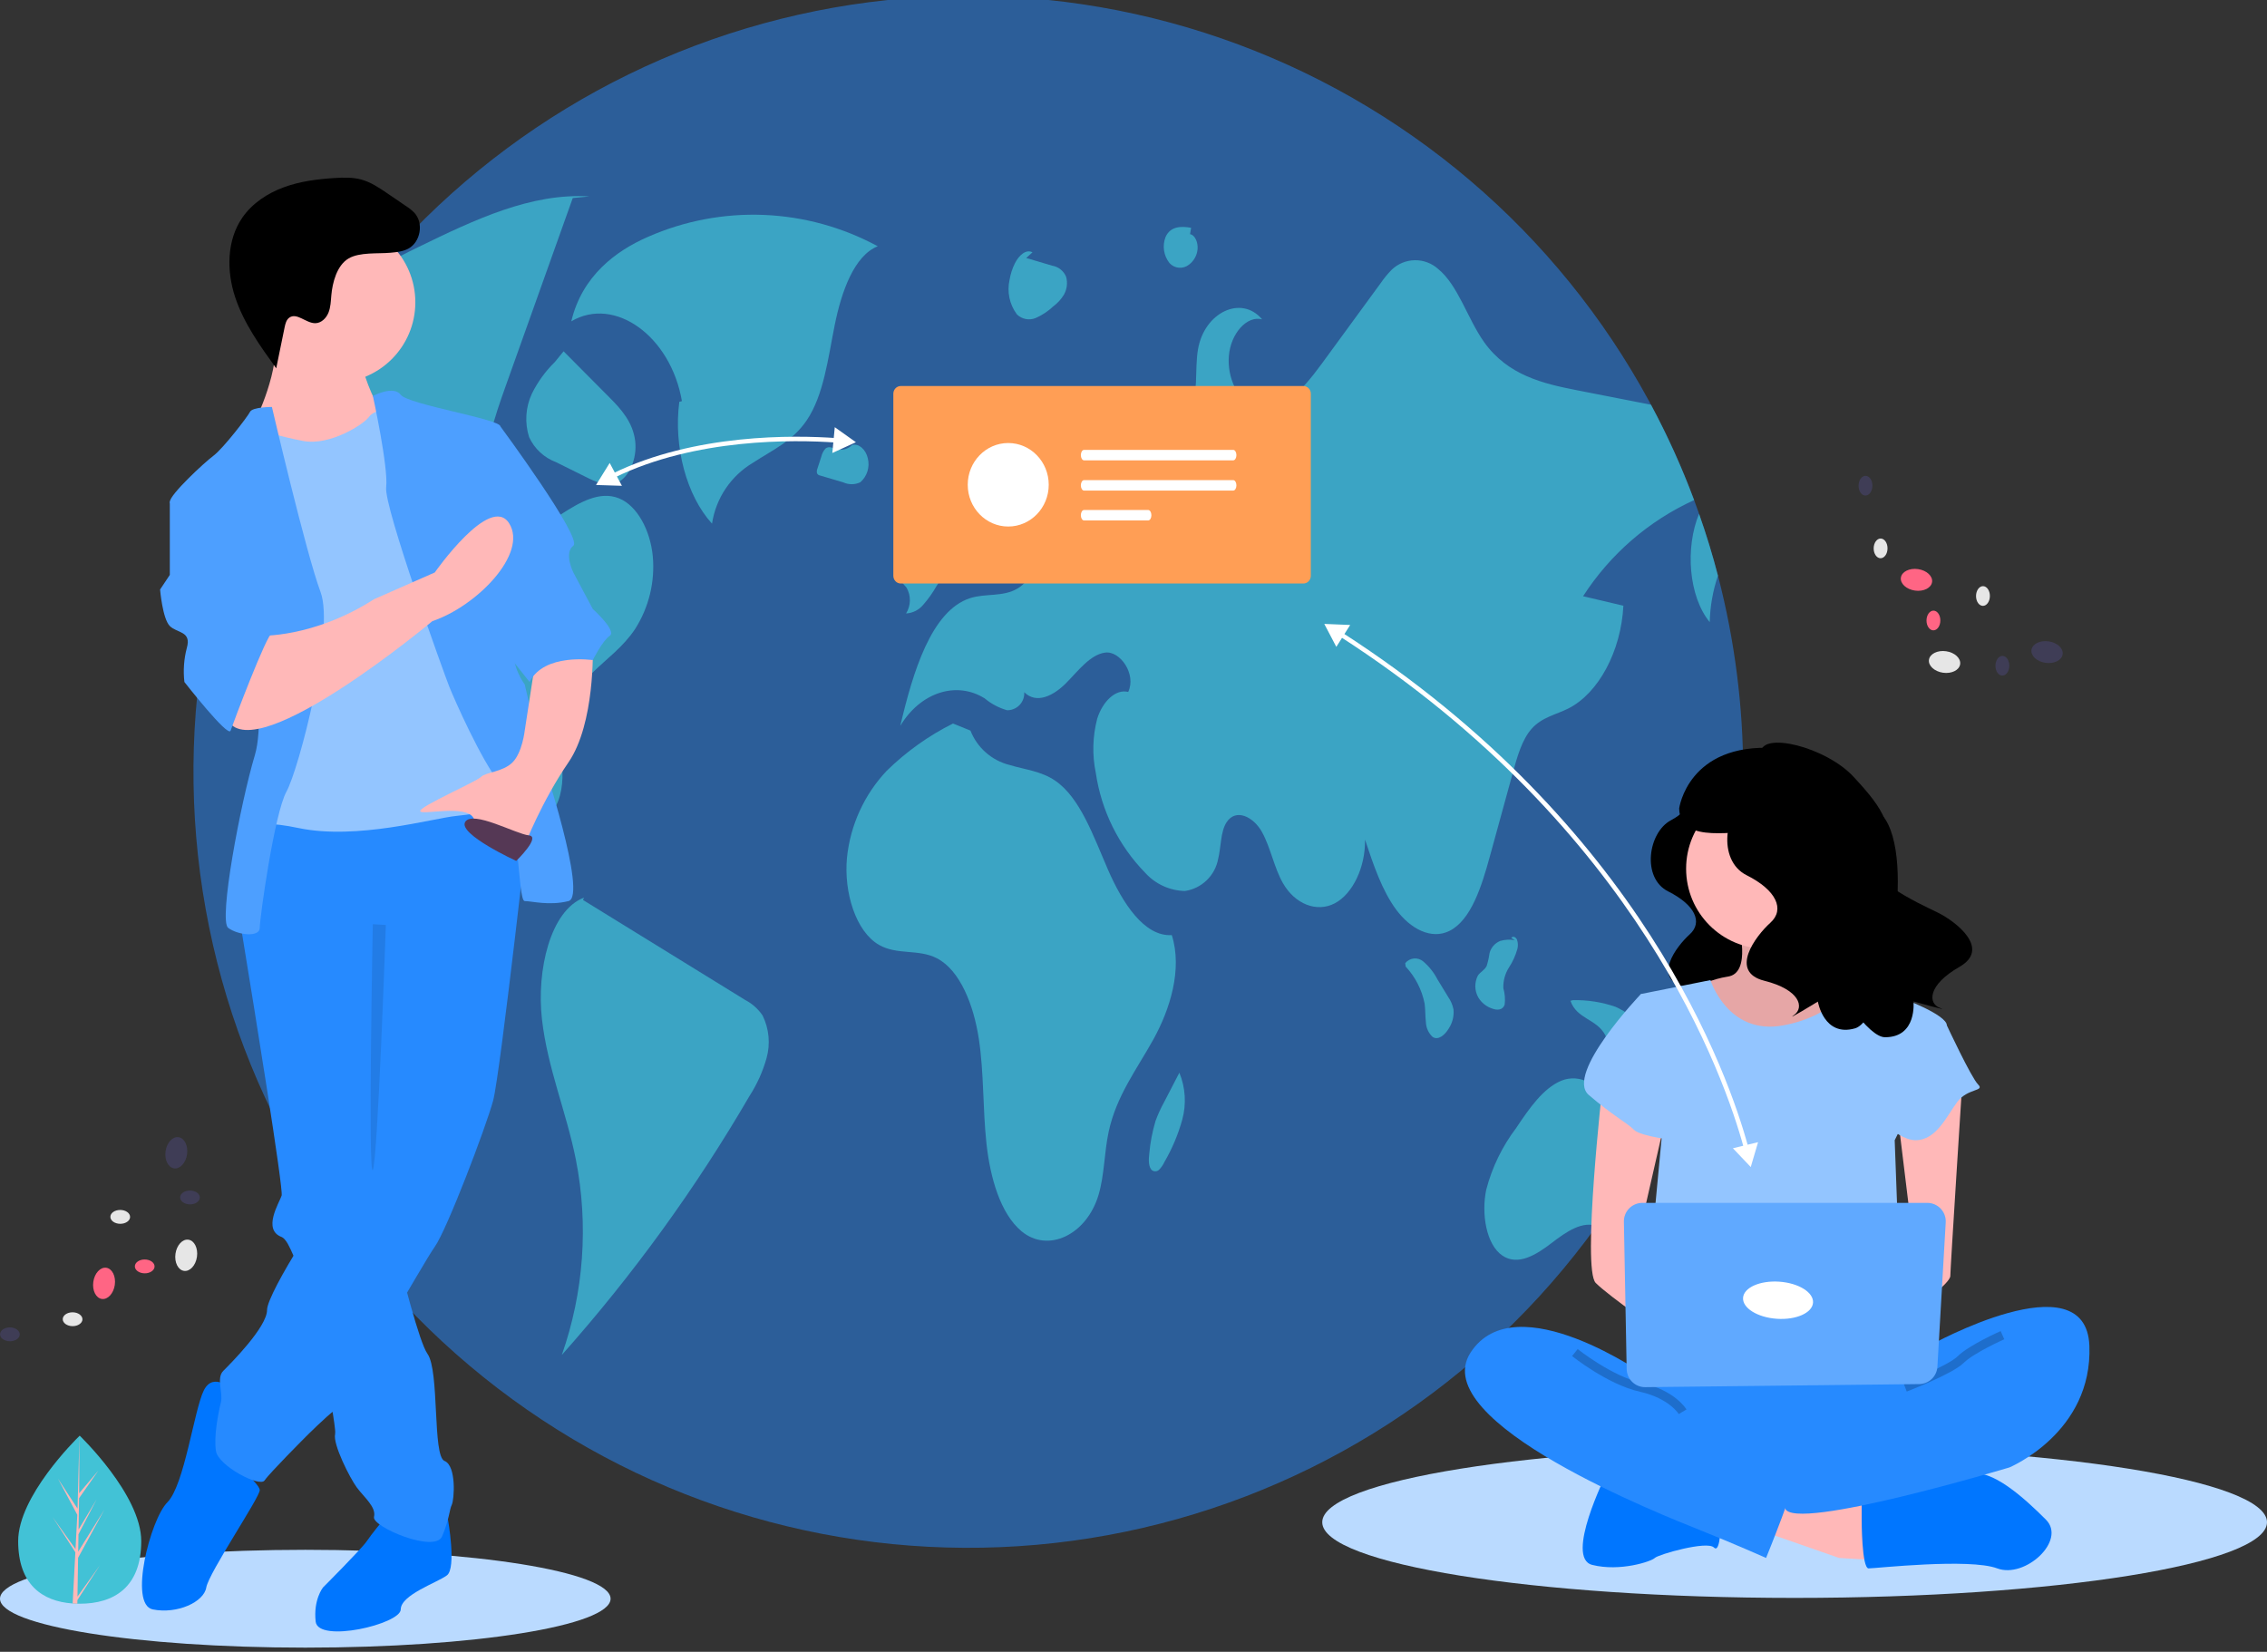 <svg width="505" height="368" viewBox="0 0 505 368" fill="none" xmlns="http://www.w3.org/2000/svg">
<rect x="0" y="0" width="505" height="368" fill="#333333" stroke="none"/>
<g clip-path="url(#clip0_606_6248)">
<path d="M388.314 172.291C388.229 215.454 372.027 257.024 342.892 288.828C313.757 320.633 273.798 340.372 230.869 344.164C187.941 347.956 145.149 335.527 110.906 309.32C76.663 283.114 53.446 245.026 45.82 202.544C38.194 160.062 46.71 116.259 69.695 79.747C92.679 43.236 128.468 16.656 170.027 5.233C211.586 -6.189 255.908 -1.628 294.279 18.021C332.65 37.669 362.295 70.983 377.386 111.413C377.762 112.428 378.129 113.444 378.486 114.469V114.478C380.079 118.984 381.482 123.574 382.695 128.247C386.438 142.628 388.326 157.43 388.314 172.291V172.291Z" fill="#268AFF" fill-opacity="0.5"/>
<path d="M195.529 54.864C187.719 50.634 179.049 48.247 170.178 47.883C161.308 47.52 152.472 49.19 144.343 52.767C137.187 55.886 129.651 61.482 127.264 71.588C136.919 65.88 149.419 74.898 151.903 89.364L151.323 89.524C150.011 99.544 152.941 110.453 158.612 116.667C159.034 113.863 160.074 111.189 161.656 108.838C163.239 106.488 165.324 104.519 167.761 103.077C171.928 100.333 176.538 98.34 179.719 93.624C183.49 88.033 184.447 79.862 185.945 72.407C187.443 64.953 190.285 56.941 195.529 54.864Z" fill="#42C2D6" fill-opacity="0.7"/>
<path d="M141.48 140.13C138.806 144.153 135.234 146.677 132.029 149.819C128.328 153.19 125.901 157.735 125.155 162.689C124.749 166.189 125.377 169.747 125.29 173.286C125.203 176.825 124.025 180.809 121.621 181.689C117.827 183.062 114.931 176.003 111.031 175.51C107.932 175.123 105.142 180.006 106.04 184.241C106.938 188.477 111.156 190.352 113.58 187.587C115.771 191.271 114.226 197.952 110.934 199.084C110.587 201.404 110.239 203.715 109.901 206.036C101.58 200.205 93.171 194.278 86.095 185.74C78.225 176.325 73.343 164.769 72.077 152.555C71.16 142.741 72.521 131.515 68.022 123.964C64.421 117.92 58.243 116.586 52.682 116.963C51.668 117.031 50.645 117.147 49.631 117.272C52.911 107.407 57.076 97.86 62.075 88.748C63.207 88.262 64.258 87.606 65.193 86.805C70.368 82.405 72.666 73.5 76.865 67.34C77.135 66.944 77.415 66.557 77.705 66.18C82.001 60.562 87.755 57.671 93.316 54.983C105.625 48.998 118.29 42.935 131.285 43.767L127.587 44.124C123.272 56.23 118.953 68.336 114.632 80.442C113.975 82.299 113.312 84.158 112.643 86.021C110.191 92.906 107.661 100.235 108.038 107.942C108.26 112.505 109.843 117.379 112.855 118.945C115.665 120.396 118.735 118.616 121.447 116.857C122.596 116.122 123.735 115.387 124.884 114.642C129.006 111.983 133.573 109.256 137.927 111.036C141.914 112.66 144.858 118.085 145.418 123.934C145.932 129.621 144.547 135.317 141.48 140.13Z" fill="#42C2D6" fill-opacity="0.7"/>
<path d="M165.997 222.78C153.958 215.356 141.918 207.931 129.879 200.507L130.083 199.979C122.597 202.835 119.489 216.162 120.726 227.061C121.964 237.959 126.158 247.702 128.277 258.322C131.135 272.854 130.056 287.887 125.154 301.861C140.985 284.07 154.996 264.733 166.975 244.142C168.649 241.547 169.924 238.715 170.758 235.741C171.642 232.571 171.327 229.186 169.874 226.235C168.888 224.778 167.556 223.591 165.997 222.78Z" fill="#42C2D6" fill-opacity="0.7"/>
<path d="M118.481 87.706C117.067 90.746 116.849 94.209 117.871 97.403C119.059 99.976 121.214 101.975 123.866 102.964L130.519 106.267C132.732 107.366 135.117 108.475 137.373 107.571C140.094 106.481 141.981 102.208 141.493 98.242C140.974 94.02 138.317 91.117 135.86 88.644C132.422 85.184 128.984 81.724 125.546 78.264L123.608 80.641C121.512 82.689 119.779 85.078 118.481 87.706V87.706Z" fill="#42C2D6" fill-opacity="0.7"/>
<path d="M352.651 132.83C355.643 133.536 358.636 134.242 361.629 134.948C361.108 145.072 356.097 154.441 349.378 157.835C346.578 159.247 343.46 159.769 341.143 162.409C339.048 164.806 337.986 168.539 337.011 172.107C335.302 178.334 333.594 184.561 331.885 190.787C330.051 197.498 327.695 204.953 322.926 207.37C318.833 209.449 314.15 206.906 311.003 202.642C307.856 198.378 305.935 192.644 304.072 187.055C304.188 193.147 301.359 199.123 297.353 201.24C293.336 203.357 288.451 201.443 285.768 196.715C283.837 193.321 283.036 188.844 281.143 185.402C279.251 181.96 275.284 179.987 273.218 183.217C271.856 185.363 272.03 188.651 271.354 191.377C271.014 193.188 270.119 194.847 268.794 196.124C267.468 197.401 265.779 198.233 263.959 198.504C262.286 198.465 260.639 198.086 259.117 197.39C257.595 196.693 256.231 195.694 255.107 194.452C249.195 188.395 245.346 180.621 244.111 172.242C243.273 168.224 243.379 164.067 244.42 160.097C245.607 156.336 248.474 153.436 251.322 154.151C253.195 150.186 249.498 144.926 246.167 145.391C242.827 145.855 240.21 149.442 237.469 152.198C234.737 154.953 230.914 156.955 228.162 154.218C228.224 155.219 227.886 156.204 227.223 156.955C226.56 157.706 225.626 158.163 224.626 158.225C224.527 158.231 224.429 158.233 224.33 158.231C222.5 157.705 220.8 156.803 219.338 155.582C213.034 151.646 205.031 154.257 200.552 161.702C203.351 149.771 207.454 136.079 216.056 133.275C219.57 132.124 223.403 133.072 226.724 131.08C232.603 127.551 233.791 114.217 228.713 108.715C229.359 113.917 229.234 119.989 226.492 123.548C223.75 127.106 217.997 124.785 218.344 119.525C218.266 120.265 217.956 120.961 217.459 121.514C216.962 122.067 216.303 122.448 215.576 122.602C214.85 122.757 214.093 122.677 213.414 122.374C212.736 122.072 212.17 121.562 211.799 120.918C209.974 118.133 210.129 113.579 211.422 110.253C212.756 107.24 214.668 104.52 217.051 102.247C221.636 97.325 226.289 92.345 231.599 89.251C236.919 86.157 243.059 85.113 248.388 88.188C251.197 89.812 253.668 92.519 256.536 93.95C257.209 94.369 257.959 94.651 258.741 94.779C259.524 94.908 260.324 94.881 261.096 94.7C261.868 94.519 262.597 94.187 263.241 93.724C263.885 93.261 264.432 92.675 264.85 92C264.882 91.948 264.914 91.895 264.944 91.842C267.078 88.091 266.074 82.521 266.865 77.832C268.284 69.545 276.558 65.668 281.144 71.141C277.716 70.261 274.173 74.322 273.749 79.244C273.314 84.165 275.795 89.135 279.116 90.624C284.696 93.1 290.16 86.873 294.379 81.11C298.781 75.076 303.19 69.046 307.605 63.019C308.31 61.992 309.101 61.028 309.97 60.137C311.353 58.787 313.197 58.014 315.127 57.975C317.058 57.935 318.931 58.632 320.368 59.925C324.828 63.57 326.923 71.044 330.582 76.188C335.892 83.662 343.837 85.48 351.232 86.931C356.744 88.004 362.26 89.084 367.779 90.17C371.458 97.025 374.667 104.122 377.384 111.413C367.264 116.035 358.68 123.468 352.651 132.83Z" fill="#42C2D6" fill-opacity="0.7"/>
<path d="M382.694 128.247C381.563 131.586 380.945 135.078 380.86 138.603C376.13 132.821 375.376 121.981 378.485 114.478C380.078 118.984 381.481 123.574 382.694 128.247Z" fill="#42C2D6" fill-opacity="0.7"/>
<path d="M370.472 249.17C366.336 257.582 361.525 265.643 356.087 273.276C352.612 271.787 348.876 274.446 345.622 276.94C342.224 279.551 338.14 282.094 334.655 279.715C331.093 277.279 329.944 270.462 331.074 265.057C332.372 260.071 334.642 255.391 337.754 251.288C340.65 246.956 343.749 242.46 347.775 240.777C351.811 239.095 356.995 241.473 358.173 247.217L361.03 247.12C359.428 244.916 360.268 240.352 362.42 239.549C364.901 238.611 367.054 242.025 368.522 245.041C369.178 246.405 369.844 247.778 370.472 249.17Z" fill="#42C2D6" fill-opacity="0.7"/>
<path d="M261.03 208.329C254.888 208.715 250.022 201.142 246.789 193.692C243.556 186.241 240.607 177.721 235.064 173.929C231.898 171.762 228.287 171.465 224.853 170.415C222.904 169.922 221.102 168.971 219.593 167.641C218.085 166.311 216.915 164.64 216.18 162.767L212.284 161.191C206.834 163.92 201.843 167.484 197.491 171.755C192.518 177.046 189.421 183.828 188.676 191.056C187.932 198.868 190.681 207.577 195.816 210.512C199.874 212.83 204.598 211.369 208.708 213.491C213.844 216.143 216.893 223.847 218.047 231.453C219.201 239.059 218.908 246.964 219.734 254.657C220.56 262.349 222.836 270.354 227.545 274.296C233.438 279.229 242.086 275.13 244.73 266.15C246.027 261.745 245.983 256.774 246.953 252.202C248.661 244.15 253.271 238.176 256.927 231.57C260.583 224.965 263.462 215.994 261.03 208.329Z" fill="#42C2D6" fill-opacity="0.7"/>
<path d="M200.335 129.203C200.907 129.731 201.442 130.3 201.934 130.904C202.443 131.784 202.704 132.786 202.686 133.803C202.669 134.819 202.375 135.812 201.836 136.674C202.576 136.632 203.299 136.436 203.959 136.1C204.62 135.764 205.204 135.294 205.674 134.72C206.795 133.441 207.781 132.05 208.617 130.568C209.01 130.061 209.29 129.475 209.44 128.851C209.589 128.226 209.605 127.577 209.484 126.947C209.194 126.117 208.508 125.763 208.027 125.14C207.36 123.92 206.905 122.596 206.681 121.224C206.414 119.938 205.795 118.751 204.892 117.798C203.989 116.846 202.839 116.164 201.571 115.83L201.879 115.889C201.355 116.2 200.941 116.668 200.696 117.226C200.451 117.785 200.386 118.406 200.511 119.004C200.697 120.21 201.471 121.212 201.394 122.443C201.284 124.212 199.518 125.043 199.409 126.812C199.392 127.7 199.724 128.559 200.335 129.203V129.203Z" fill="#42C2D6" fill-opacity="0.7"/>
<path d="M191.653 107.438C192.391 106.79 192.936 105.951 193.23 105.013C193.524 104.075 193.556 103.075 193.32 102.12C192.874 100.108 191.295 98.755 189.838 99.127C189.416 99.556 188.891 99.87 188.314 100.041C187.737 100.211 187.126 100.231 186.538 100.1C185.638 99.868 184.649 99.27 183.868 99.949C183.421 100.457 183.108 101.068 182.958 101.728C182.669 102.617 182.38 103.506 182.091 104.395C181.954 104.713 181.918 105.066 181.988 105.405C182.044 105.541 182.133 105.661 182.248 105.752C182.363 105.843 182.499 105.904 182.644 105.927C184.378 106.439 186.113 106.951 187.848 107.463C188.445 107.739 189.095 107.88 189.753 107.875C190.411 107.871 191.059 107.722 191.653 107.438V107.438Z" fill="#42C2D6" fill-opacity="0.7"/>
<path d="M322.602 222.115C321.8 220.8 320.998 219.485 320.197 218.17C319.409 216.648 318.332 215.294 317.027 214.184C316.744 213.947 316.417 213.768 316.066 213.657C315.714 213.546 315.344 213.506 314.976 213.538C314.609 213.571 314.251 213.675 313.924 213.846C313.597 214.017 313.307 214.251 313.07 214.534L313.028 214.585L313.126 215.336C315.273 217.641 316.736 220.501 317.351 223.592C317.534 224.936 317.47 226.327 317.63 227.676C317.647 228.302 317.787 228.918 318.042 229.49C318.297 230.061 318.662 230.577 319.116 231.007C320.378 231.852 321.861 230.606 322.759 229.087C323.563 227.838 323.923 226.355 323.783 224.877C323.582 223.885 323.18 222.945 322.602 222.115V222.115Z" fill="#42C2D6" fill-opacity="0.7"/>
<path d="M335.18 223.826C335.333 222.595 335.233 221.346 334.886 220.155C334.829 218.544 335.256 216.952 336.111 215.586C336.96 214.298 337.604 212.884 338.018 211.397C338.193 210.72 338.161 210.005 337.927 209.346C337.662 208.749 337.019 208.476 336.65 208.949L337.439 209.458C336.374 209.268 335.279 209.321 334.237 209.614C333.642 209.842 333.111 210.21 332.689 210.687C332.266 211.164 331.965 211.735 331.81 212.354C331.679 213.318 331.466 214.269 331.173 215.197C330.702 216.166 329.791 216.488 329.219 217.339C328.828 218.093 328.631 218.932 328.645 219.782C328.659 220.631 328.884 221.463 329.299 222.204C330.018 223.415 331.161 224.316 332.506 224.73C333.47 225.076 334.739 225.095 335.18 223.826Z" fill="#42C2D6" fill-opacity="0.7"/>
<path d="M357.58 230.594C357.929 231.502 358.395 232.36 358.968 233.146C360.041 234.228 361.498 233.563 362.799 233.3C363.979 233.113 365.188 233.25 366.298 233.696C367.407 234.141 368.375 234.879 369.1 235.831C368.595 233.311 367.494 230.949 365.889 228.943C364.284 226.938 362.222 225.347 359.876 224.305C356.827 223.249 353.615 222.745 350.39 222.82L349.839 222.961C351.243 227.054 355.651 226.962 357.58 230.594Z" fill="#42C2D6" fill-opacity="0.7"/>
<path d="M259.311 245.553C258.57 246.9 257.932 248.303 257.404 249.747C256.705 252.087 256.242 254.492 256.023 256.924C255.85 258.307 255.797 260.074 256.662 260.748C256.911 260.913 257.21 260.982 257.506 260.942C257.801 260.902 258.072 260.755 258.268 260.53C258.748 260.02 259.142 259.435 259.432 258.797C261.132 255.864 262.452 252.725 263.36 249.457C264.308 245.99 264.082 242.307 262.717 238.983C261.582 241.173 260.446 243.363 259.311 245.553Z" fill="#42C2D6" fill-opacity="0.7"/>
<path d="M226.529 70.041C227.068 70.57 227.751 70.928 228.492 71.073C229.232 71.218 229.999 71.143 230.698 70.856C232.144 70.223 233.471 69.345 234.621 68.261C235.573 67.556 236.38 66.674 236.999 65.663C237.34 65.058 237.559 64.393 237.642 63.704C237.726 63.015 237.672 62.316 237.486 61.648C237.22 61.008 236.795 60.446 236.252 60.016C235.709 59.586 235.066 59.301 234.382 59.19C232.457 58.618 230.532 58.046 228.606 57.474L229.999 56.217C228.566 55.447 226.981 56.876 226.085 58.646C225.511 59.802 225.111 61.036 224.897 62.309C224.593 63.639 224.581 65.02 224.862 66.355C225.144 67.691 225.713 68.948 226.529 70.041V70.041Z" fill="#42C2D6" fill-opacity="0.7"/>
<path d="M260.521 58.612C261.064 59.211 261.814 59.581 262.619 59.647C263.424 59.712 264.224 59.469 264.856 58.965C265.4 58.556 265.852 58.036 266.183 57.44C266.513 56.844 266.714 56.185 266.774 55.506C266.91 53.989 266.161 52.304 265.092 52.173L265.336 50.752C263.276 50.38 260.741 50.305 259.637 52.811C259.265 53.771 259.15 54.812 259.306 55.83C259.461 56.848 259.88 57.807 260.521 58.612V58.612Z" fill="#42C2D6" fill-opacity="0.7"/>
<path d="M68.007 367.071C105.567 367.071 136.015 362.192 136.015 356.174C136.015 350.156 105.567 345.277 68.007 345.277C30.448 345.277 0 350.156 0 356.174C0 362.192 30.448 367.071 68.007 367.071Z" fill="#BADAFF"/>
<path d="M399.772 355.993C457.888 355.993 505 348.445 505 339.133C505 329.821 457.888 322.272 399.772 322.272C341.657 322.272 294.545 329.821 294.545 339.133C294.545 348.445 341.657 355.993 399.772 355.993Z" fill="#BADAFF"/>
<path d="M376.393 177.067C376.393 177.067 377.289 180.058 372.212 182.749C367.135 185.441 365.642 195.609 371.615 198.599C377.587 201.59 379.379 205.478 376.393 208.169C373.407 210.861 368.031 218.038 375.198 219.832C382.365 221.627 383.261 225.215 381.171 226.711C379.08 228.206 385.949 224.019 385.949 224.019C385.949 224.019 387.143 231.196 393.414 229.402C399.685 227.608 417.304 193.515 408.346 188.731C399.387 183.946 376.393 177.067 376.393 177.067Z" fill="black"/>
<path d="M387.217 205.944C387.217 205.944 390.314 216.801 384.893 217.577C381.529 218.102 378.342 219.432 375.601 221.454L385.668 234.638H404.254L415.87 223.006C415.87 223.006 400.382 211.373 403.479 204.393C406.577 197.413 387.217 205.944 387.217 205.944Z" fill="#FFB8B8"/>
<path opacity="0.1" d="M387.217 205.944C387.217 205.944 390.314 216.801 384.893 217.577C381.529 218.102 378.342 219.432 375.601 221.454L385.668 234.638H404.254L415.87 223.006C415.87 223.006 400.382 211.373 403.479 204.393C406.577 197.413 387.217 205.944 387.217 205.944Z" fill="black"/>
<path d="M391.863 340.886L409.674 347.09L422.064 347.866L421.29 337.008L395.735 329.439L391.863 340.886Z" fill="#FFB8B8"/>
<path d="M414.708 338.559C414.708 338.559 414.708 349.417 416.257 349.417C417.806 349.417 438.715 347.09 444.91 349.417C451.105 351.743 460.398 343.212 455.752 338.559C451.105 333.906 443.526 326.926 438.797 328.477C434.068 330.028 414.708 333.906 414.708 333.906V338.559Z" fill="#0076FF"/>
<path d="M357.789 328.478C357.789 328.478 348.496 347.09 354.691 348.641C360.886 350.192 367.856 347.866 368.631 347.09C369.405 346.315 380.247 343.212 381.795 344.763C383.344 346.315 383.344 338.559 383.344 338.559L357.789 328.478Z" fill="#0076FF"/>
<path d="M365.533 302.885C365.533 302.885 350.82 323.049 361.661 328.477C372.503 333.906 424.388 333.906 428.26 328.477C432.132 323.049 433.681 305.987 428.26 304.436C422.839 302.885 365.533 302.885 365.533 302.885Z" fill="#268AFF"/>
<path d="M393.412 211.373C403.249 211.373 411.223 203.387 411.223 193.536C411.223 183.685 403.249 175.699 393.412 175.699C383.575 175.699 375.601 183.685 375.601 193.536C375.601 203.387 383.575 211.373 393.412 211.373Z" fill="#FFB8B8"/>
<path d="M365.533 221.455L381.021 218.353C381.021 218.353 384.893 230.761 397.284 228.434C409.675 226.108 412.772 218.353 412.772 218.353C412.772 218.353 422.065 222.23 422.839 222.23C423.614 222.23 433.681 226.108 433.681 228.434C433.681 230.761 422.065 254.027 422.065 254.027L423.614 295.905L366.308 294.354L370.18 253.251L365.533 221.455Z" fill="#93C5FF"/>
<path d="M357.014 241.618C357.014 241.618 352.368 282.721 355.466 285.823C358.563 288.925 370.954 297.456 370.954 297.456V288.15L364.759 276.517L370.954 249.373L357.014 241.618Z" fill="#FFB8B8"/>
<path d="M437.166 240.455C437.166 240.455 434.455 282.721 434.455 284.272C434.455 285.823 427.486 291.252 425.163 291.252C422.839 291.252 421.291 287.374 421.291 287.374L426.711 281.17L422.839 249.374L437.166 240.455Z" fill="#FFB8B8"/>
<path d="M429.809 299.783C429.809 299.783 464.657 280.395 465.432 299.783C466.206 319.171 447.62 326.926 447.62 326.926C447.62 326.926 399.607 341.345 397.671 336.074C395.735 330.804 391.863 322.273 394.96 321.498C398.058 320.722 401.93 319.171 403.479 320.722C405.028 322.273 424.388 309.089 424.388 309.089L429.809 299.783Z" fill="#268AFF"/>
<path opacity="0.2" d="M446.072 297.456C446.072 297.456 439.102 300.558 436.779 302.885C434.455 305.211 424.388 309.089 424.388 309.089" stroke="black" stroke-width="2" stroke-miterlimit="10"/>
<path d="M370.18 223.006L365.533 221.455C365.533 221.455 348.496 239.292 353.917 243.945C359.338 248.598 362.436 250.149 363.984 251.7C365.533 253.251 373.277 254.027 373.277 254.027L370.18 223.006Z" fill="#93C5FF"/>
<path d="M426.711 226.883L433.681 228.434C433.681 228.434 439.102 240.067 440.651 241.618C442.2 243.169 438.328 242.394 436.004 245.496C433.681 248.598 431.358 254.027 426.711 254.027C422.065 254.027 415.87 246.271 415.87 246.271L426.711 226.883Z" fill="#93C5FF"/>
<path d="M367.082 306.763C367.082 306.763 337.654 285.823 327.587 301.334C317.52 316.844 370.954 337.784 378.698 340.886C386.442 343.988 393.412 347.09 393.412 347.09C393.412 347.09 400.381 330.028 400.381 326.926C400.381 323.824 394.96 323.824 393.412 323.824C391.863 323.824 384.893 322.273 383.344 319.946C381.796 317.62 367.082 306.763 367.082 306.763Z" fill="#268AFF"/>
<path opacity="0.2" d="M350.819 301.334C350.819 301.334 358.563 307.538 365.533 309.089C372.503 310.64 374.826 314.518 374.826 314.518" stroke="black" stroke-width="2" stroke-miterlimit="10"/>
<path d="M361.74 272.174L362.359 305.011C362.379 306.095 362.827 307.128 363.604 307.883C364.382 308.639 365.426 309.056 366.509 309.043L427.527 308.357C428.566 308.345 429.563 307.939 430.315 307.22C431.067 306.501 431.519 305.523 431.579 304.483L433.431 272.334C433.463 271.775 433.381 271.215 433.189 270.689C432.998 270.164 432.701 269.682 432.318 269.275C431.934 268.868 431.471 268.544 430.958 268.322C430.445 268.101 429.892 267.986 429.333 267.986H365.844C365.298 267.986 364.758 268.095 364.255 268.307C363.752 268.518 363.296 268.828 362.914 269.218C362.532 269.608 362.231 270.07 362.03 270.578C361.828 271.085 361.73 271.628 361.74 272.174V272.174Z" fill="#60A9FF"/>
<path d="M394.363 171.129C394.363 171.129 395.356 174.442 389.732 177.423C384.108 180.405 382.454 191.669 389.07 194.982C395.687 198.295 397.672 202.602 394.363 205.583C391.055 208.565 385.101 216.516 393.04 218.504C400.98 220.492 401.972 224.467 399.657 226.124C397.341 227.78 404.95 223.142 404.95 223.142C404.95 223.142 406.273 231.093 413.22 229.105C420.167 227.117 427.099 190.985 419.355 181.678C412.154 173.025 394.363 171.129 394.363 171.129Z" fill="black"/>
<path d="M392.25 167.719C392.252 162.865 406.751 166.353 412.968 173.129C417.273 177.822 423.812 184.882 418.333 189.859C412.853 194.836 427.725 201.36 431.713 203.338C435.702 205.316 443.576 211.365 436.466 215.422C429.356 219.48 429.47 223.577 432.146 224.546C434.822 225.516 426.246 223.104 426.246 223.104C426.246 223.104 427.113 231.118 419.888 231.08C412.663 231.042 391.935 191.278 396.887 180.225C401.491 169.948 392.25 167.719 392.25 167.719Z" fill="black"/>
<path d="M395.391 166.655C376.001 165.486 374.055 180.103 374.055 180.103C374.189 188.561 387.602 184.44 391.328 185.701C395.822 182.463 404.486 176.336 410.682 171.964C406.184 168.792 400.885 166.952 395.391 166.655Z" fill="black"/>
<path d="M390 260L391.633 254.462L386.021 255.817L390 260ZM295 139L297.681 144.113L300.769 139.235L295 139ZM389.427 255.495C385.116 239.623 365.844 184.056 299.072 140.986L298.53 141.826C365.029 184.72 384.192 240.036 388.462 255.757L389.427 255.495Z" fill="white"/>
<path d="M31.464 343.34C31.464 353.679 25.327 357.289 17.755 357.289C17.58 357.289 17.405 357.287 17.23 357.283C16.879 357.276 16.532 357.259 16.188 357.236C9.355 356.751 4.046 352.956 4.046 343.34C4.046 333.388 16.745 320.832 17.698 319.902L17.7 319.901C17.737 319.865 17.755 319.847 17.755 319.847C17.755 319.847 31.464 333 31.464 343.34Z" fill="#42C2D6"/>
<path d="M17.256 355.708L22.27 348.692L17.243 356.478L17.23 357.284C16.879 357.276 16.532 357.259 16.188 357.236L16.729 346.891L16.724 346.811L16.734 346.796L16.785 345.819L11.746 338.013L16.8 345.086L16.812 345.294L17.221 337.478L12.907 329.412L17.273 336.106L17.698 319.902L17.7 319.847V319.901L17.629 332.678L21.924 327.613L17.612 333.779L17.498 340.777L21.508 334.061L17.481 341.807L17.418 345.697L23.239 336.35L17.396 347.055L17.256 355.708Z" fill="#FFB8B8"/>
<path d="M96.852 340.661L99.784 338.479C99.784 338.479 101.726 349.338 99.56 350.965C97.394 352.592 89.271 355.303 89.271 358.557C89.271 361.811 70.859 366.149 70.318 361.268C69.776 356.388 71.942 353.676 71.942 353.676C71.942 353.676 80.607 345 81.69 343.373C82.773 341.746 85.48 338.492 85.48 338.492L96.852 340.661Z" fill="#0076FF"/>
<path d="M53.531 205.63C53.531 205.63 53.612 206.107 53.753 206.98C53.883 207.756 54.062 208.851 54.279 210.201C56.553 224.1 63.187 265.017 62.737 266.367C62.196 267.994 58.405 273.959 62.737 275.586C63.154 275.743 63.603 276.253 64.085 277.056C65.016 278.784 65.782 280.596 66.376 282.468C68.959 289.973 71.721 301.985 73.318 310.304C74.017 313.959 74.493 316.898 74.634 318.438C74.683 318.794 74.688 319.155 74.65 319.512C74.109 321.681 77.899 329.273 79.524 331.442C81.148 333.612 83.856 335.781 83.314 337.95C82.773 340.119 96.852 346.084 98.477 342.288C100.101 338.492 100.101 336.323 100.643 335.238C101.184 334.154 101.726 326.562 99.018 325.477C96.311 324.393 97.935 305.412 95.228 301.616C94.323 300.353 92.943 296.074 91.497 290.927C90.928 288.91 90.354 286.763 89.791 284.61C87.506 275.787 85.481 266.909 85.481 266.909L86.022 203.461L56.239 199.665L55.475 201.351L53.954 204.697L53.531 205.63Z" fill="#268AFF"/>
<path d="M51.906 309.75C51.906 309.75 47.574 305.412 45.408 309.75C43.242 314.089 41.076 330.9 37.285 334.696C33.495 338.492 28.621 357.472 34.036 358.557C39.452 359.642 45.408 356.93 45.95 353.676C46.491 350.423 57.863 333.611 57.863 331.985C57.863 330.358 50.282 324.392 50.282 324.392L51.906 309.75Z" fill="#0076FF"/>
<path d="M118.513 175.803C118.513 175.803 111.473 239.252 109.848 245.217C108.224 251.182 99.56 273.959 96.852 277.755C94.144 281.551 76.816 312.462 74.65 314.089C72.484 315.716 68.152 320.054 68.152 320.054C68.152 320.054 60.029 328.188 58.946 329.815C57.863 331.442 48.657 326.562 48.116 323.308C47.574 320.054 48.657 314.631 49.199 312.462C49.74 310.293 48.116 307.039 49.74 305.412C51.365 303.785 59.488 295.651 59.488 291.855C59.488 288.059 73.567 265.824 78.982 260.944C84.397 256.063 83.314 247.929 83.314 247.929V214.849L53.531 205.63C53.531 205.63 55.156 179.599 58.946 179.599C62.737 179.599 112.556 170.923 118.513 175.803Z" fill="#268AFF"/>
<path d="M74.65 85.24C84.519 85.24 92.52 77.228 92.52 67.344C92.52 57.461 84.519 49.449 74.65 49.449C64.781 49.449 56.78 57.461 56.78 67.344C56.78 77.228 64.781 85.24 74.65 85.24Z" fill="#FFB8B8"/>
<path d="M80.607 81.444C80.607 81.444 82.773 89.578 85.481 91.748C88.188 93.917 78.441 103.136 78.441 103.136L60.029 104.22L56.78 93.917C56.78 93.917 62.737 81.986 61.112 74.394C59.488 66.802 80.607 81.444 80.607 81.444Z" fill="#FFB8B8"/>
<path d="M88.188 90.663C88.188 90.663 83.314 91.205 82.231 92.832C81.148 94.459 73.567 99.34 67.611 98.255C61.654 97.171 57.863 95.544 56.78 96.086C55.697 96.628 53.531 108.017 53.531 108.017L59.488 125.37L58.405 173.092L56.78 186.107C56.78 186.107 53.531 181.769 66.528 184.48C79.524 187.192 96.311 182.311 101.726 181.769C107.141 181.226 116.347 179.6 116.888 176.346C117.43 173.092 115.264 161.161 115.264 161.161L106.6 124.828L101.184 105.305L88.188 90.663Z" fill="#93C5FF"/>
<path d="M83.066 88.216C83.066 88.216 87.647 85.783 89.271 87.952C90.896 90.121 111.473 93.375 111.473 95.002C111.473 96.629 115.805 140.555 114.722 144.351C113.639 148.147 116.888 152.485 116.888 152.485L120.679 168.754C120.679 168.754 130.968 199.665 126.635 200.749C122.303 201.834 118.513 200.749 116.888 200.749C115.264 200.749 115.805 180.142 111.473 174.719C107.141 169.296 101.184 155.739 100.101 153.027C99.018 150.316 85.481 112.897 86.022 108.559C86.564 104.221 83.066 88.216 83.066 88.216Z" fill="#4D9FFF"/>
<path d="M60.571 90.663C60.571 90.663 56.239 90.663 55.697 91.748C55.156 92.832 49.74 99.882 47.574 101.509C45.408 103.136 37.827 110.186 37.827 111.813C37.827 113.439 53.531 125.37 53.531 125.37C53.531 125.37 60.029 157.365 56.78 168.211C53.531 179.057 48.657 205.087 50.824 206.714C52.989 208.341 57.863 208.883 57.863 206.714C57.863 204.545 61.112 181.226 63.82 176.346C66.527 171.465 74.65 140.554 71.401 131.877C68.152 123.201 60.571 90.663 60.571 90.663Z" fill="#4D9FFF"/>
<path d="M132.05 144.351C132.05 144.351 132.592 161.162 126.635 169.838C120.679 178.515 116.888 188.276 116.888 188.276C116.888 188.276 107.141 185.565 105.516 182.311C103.892 179.057 93.603 181.769 93.603 180.684C93.603 179.6 106.058 174.177 107.141 173.092C108.224 172.008 112.014 172.008 114.181 169.838C116.347 167.669 116.888 162.789 116.888 162.789L119.054 148.689L132.05 144.351Z" fill="#FFB8B8"/>
<path d="M86.958 56.31C88.333 56.185 89.751 56.048 90.965 55.392C93.688 53.921 94.41 49.734 92.337 47.435C91.766 46.85 91.127 46.335 90.433 45.902L86.317 43.096C84.497 41.855 82.633 40.594 80.51 40.009C78.59 39.48 76.561 39.534 74.573 39.658C70.714 39.898 66.831 40.394 63.201 41.729C59.571 43.063 56.185 45.296 53.987 48.481C50.501 53.531 50.453 60.342 52.373 66.172C54.293 72.002 57.939 77.079 61.532 82.052L63.396 72.944C63.562 72.132 63.776 71.243 64.45 70.763C66.125 69.569 68.174 72.02 70.229 72.004C71.55 71.994 72.658 70.906 73.159 69.682C73.659 68.458 73.692 67.102 73.808 65.785C74.053 62.994 75.027 59.111 77.666 57.572C80.125 56.138 84.194 56.562 86.958 56.31Z" fill="black"/>
<path opacity="0.1" d="M85.955 206.067C85.955 206.067 84.126 259.046 83.043 260.673C81.96 262.3 83.043 205.901 83.043 205.901L85.955 206.067Z" fill="black"/>
<path d="M107.141 95.001H111.473C111.473 95.001 129.884 119.947 127.718 121.574C125.552 123.201 127.718 127.539 127.718 127.539L132.05 135.674C132.05 135.674 137.465 140.554 135.841 141.639C134.216 142.723 132.05 147.062 132.05 147.062C132.05 147.062 121.22 145.435 117.971 151.942L110.948 143.063L107.141 95.001Z" fill="#4D9FFF"/>
<path d="M96.311 138.385C96.311 138.385 57.322 170.923 50.823 160.619C44.325 150.315 57.863 141.639 57.863 141.639C57.863 141.639 69.776 142.181 83.314 133.504L96.852 127.539C96.852 127.539 109.211 109.869 113.423 116.598C117.634 123.326 106.234 135.037 96.311 138.385Z" fill="#FFB8B8"/>
<path d="M43.784 109.644L37.827 111.813V128.082L35.661 131.335C35.661 131.335 36.203 137.843 37.827 139.47C39.452 141.097 42.701 140.554 41.618 144.35C40.967 146.825 40.783 149.4 41.076 151.943C41.076 151.943 50.824 164.415 51.365 162.788C51.907 161.162 59.488 141.097 60.571 141.097C61.654 141.097 49.74 109.644 49.74 109.644H43.784Z" fill="#4D9FFF"/>
<path d="M114.993 191.801C114.993 191.801 120.592 186.378 117.792 186.107C114.993 185.836 105.246 180.413 103.621 183.124C101.996 185.836 114.993 191.801 114.993 191.801Z" fill="#553855"/>
<path d="M403.873 290.218C404.031 287.936 400.671 285.843 396.367 285.543C392.063 285.243 388.446 286.85 388.287 289.132C388.129 291.413 391.489 293.506 395.793 293.806C400.097 294.106 403.714 292.5 403.873 290.218Z" fill="white"/>
<path d="M190.66 98.519L185.955 95.173L185.41 100.92L190.66 98.519ZM132.771 108.046L138.541 108.231L135.816 103.141L132.771 108.046ZM186.214 97.595C176.908 96.94 154.794 96.564 136.518 105.473L136.956 106.372C154.984 97.584 176.873 97.94 186.144 98.592L186.214 97.595Z" fill="white"/>
<path d="M290.339 130H200.661C200.22 129.999 199.798 129.819 199.487 129.498C199.176 129.177 199 128.742 199 128.288V87.712C199 87.258 199.176 86.823 199.487 86.502C199.798 86.181 200.22 86.001 200.661 86H290.339C290.78 86.001 291.202 86.181 291.513 86.502C291.824 86.823 292 87.258 292 87.712V128.288C292 128.742 291.824 129.177 291.513 129.498C291.202 129.819 290.78 129.999 290.339 130Z" fill="#FF9E55"/>
<path d="M241.476 100.231C241.086 100.232 240.771 100.754 240.772 101.396C240.773 102.036 241.087 102.554 241.476 102.556H274.722C275.112 102.554 275.427 102.033 275.426 101.391C275.425 100.751 275.111 100.232 274.722 100.231H241.476Z" fill="white"/>
<path d="M241.476 106.967C241.086 106.968 240.771 107.49 240.772 108.131C240.773 108.772 241.087 109.29 241.476 109.292H274.722C275.112 109.29 275.427 108.769 275.426 108.127C275.425 107.487 275.111 106.968 274.722 106.967H241.476Z" fill="white"/>
<path d="M241.476 113.621C241.086 113.622 240.771 114.143 240.772 114.785C240.773 115.425 241.087 115.944 241.476 115.945H255.782C256.171 115.944 256.486 115.423 256.486 114.781C256.485 114.141 256.17 113.622 255.782 113.621H241.476Z" fill="white"/>
<path d="M224.595 117.302C229.578 117.302 233.617 113.137 233.617 108C233.617 102.863 229.578 98.699 224.595 98.699C219.613 98.699 215.574 102.863 215.574 108C215.574 113.137 219.613 117.302 224.595 117.302Z" fill="white"/>
<path d="M436.644 147.982C436.838 146.661 435.441 145.367 433.523 145.09C431.605 144.814 429.892 145.661 429.698 146.982C429.504 148.303 430.902 149.597 432.82 149.874C434.738 150.15 436.45 149.303 436.644 147.982Z" fill="#E6E6E6"/>
<path d="M459.481 145.777C459.675 144.456 458.277 143.161 456.359 142.885C454.441 142.608 452.729 143.455 452.535 144.776C452.34 146.097 453.738 147.392 455.656 147.668C457.574 147.944 459.286 147.098 459.481 145.777Z" fill="#3F3D56"/>
<path d="M430.391 129.68C430.585 128.359 429.187 127.064 427.269 126.788C425.351 126.512 423.639 127.359 423.445 128.68C423.251 130 424.648 131.295 426.566 131.572C428.484 131.848 430.197 131.001 430.391 129.68Z" fill="#FF6584"/>
<path d="M420.468 122.183C420.477 120.97 419.794 119.982 418.942 119.976C418.09 119.969 417.391 120.947 417.382 122.16C417.373 123.372 418.056 124.361 418.908 124.367C419.76 124.373 420.459 123.396 420.468 122.183Z" fill="#E6E6E6"/>
<path d="M417.103 108.219C417.112 107.006 416.429 106.018 415.576 106.012C414.724 106.005 414.026 106.983 414.017 108.196C414.008 109.409 414.691 110.397 415.543 110.403C416.395 110.41 417.093 109.432 417.103 108.219Z" fill="#3F3D56"/>
<path d="M443.271 132.795C443.28 131.582 442.597 130.594 441.744 130.587C440.892 130.581 440.194 131.559 440.185 132.772C440.175 133.984 440.859 134.972 441.711 134.979C442.563 134.985 443.261 134.007 443.271 132.795Z" fill="#E6E6E6"/>
<path d="M432.235 138.249C432.245 137.037 431.561 136.048 430.709 136.042C429.857 136.036 429.159 137.014 429.15 138.226C429.14 139.439 429.824 140.427 430.676 140.433C431.528 140.44 432.226 139.462 432.235 138.249Z" fill="#FF6584"/>
<path d="M447.597 148.331C447.607 147.118 446.923 146.13 446.071 146.124C445.219 146.117 444.521 147.095 444.511 148.308C444.502 149.52 445.185 150.509 446.038 150.515C446.89 150.521 447.588 149.543 447.597 148.331Z" fill="#3F3D56"/>
<path d="M41.982 276.188C40.661 275.994 39.367 277.391 39.09 279.309C38.814 281.227 39.661 282.94 40.982 283.134C42.303 283.328 43.597 281.93 43.874 280.012C44.15 278.094 43.303 276.382 41.982 276.188Z" fill="#E6E6E6"/>
<path d="M39.777 253.352C38.456 253.157 37.161 254.555 36.885 256.473C36.608 258.391 37.455 260.103 38.776 260.297C40.097 260.492 41.392 259.094 41.668 257.176C41.944 255.258 41.098 253.546 39.777 253.352Z" fill="#3F3D56"/>
<path d="M23.68 282.441C22.359 282.247 21.064 283.645 20.788 285.563C20.512 287.481 21.359 289.193 22.68 289.387C24 289.581 25.295 288.184 25.572 286.266C25.848 284.348 25.001 282.636 23.68 282.441Z" fill="#FF6584"/>
<path d="M16.183 292.364C14.97 292.355 13.982 293.038 13.976 293.89C13.969 294.742 14.947 295.441 16.16 295.45C17.372 295.459 18.361 294.776 18.367 293.924C18.373 293.072 17.395 292.374 16.183 292.364Z" fill="#E6E6E6"/>
<path d="M2.219 295.729C1.006 295.72 0.018 296.403 0.012 297.256C0.005 298.108 0.983 298.806 2.196 298.815C3.409 298.825 4.397 298.141 4.403 297.289C4.41 296.437 3.432 295.739 2.219 295.729Z" fill="#3F3D56"/>
<path d="M26.795 269.561C25.582 269.552 24.594 270.235 24.587 271.088C24.581 271.94 25.559 272.638 26.772 272.647C27.984 272.657 28.973 271.973 28.979 271.121C28.985 270.269 28.007 269.571 26.795 269.561Z" fill="#E6E6E6"/>
<path d="M32.249 280.597C31.037 280.587 30.048 281.271 30.042 282.123C30.036 282.975 31.014 283.673 32.226 283.682C33.439 283.692 34.427 283.008 34.433 282.156C34.44 281.304 33.462 280.606 32.249 280.597Z" fill="#FF6584"/>
<path d="M42.331 265.235C41.118 265.226 40.13 265.909 40.124 266.761C40.117 267.613 41.095 268.311 42.308 268.321C43.52 268.33 44.509 267.647 44.515 266.794C44.521 265.942 43.544 265.244 42.331 265.235Z" fill="#3F3D56"/>
</g>
<defs>
<clipPath id="clip0_606_6248">
<rect width="505" height="367.07" fill="white"/>
</clipPath>
</defs>
</svg>
